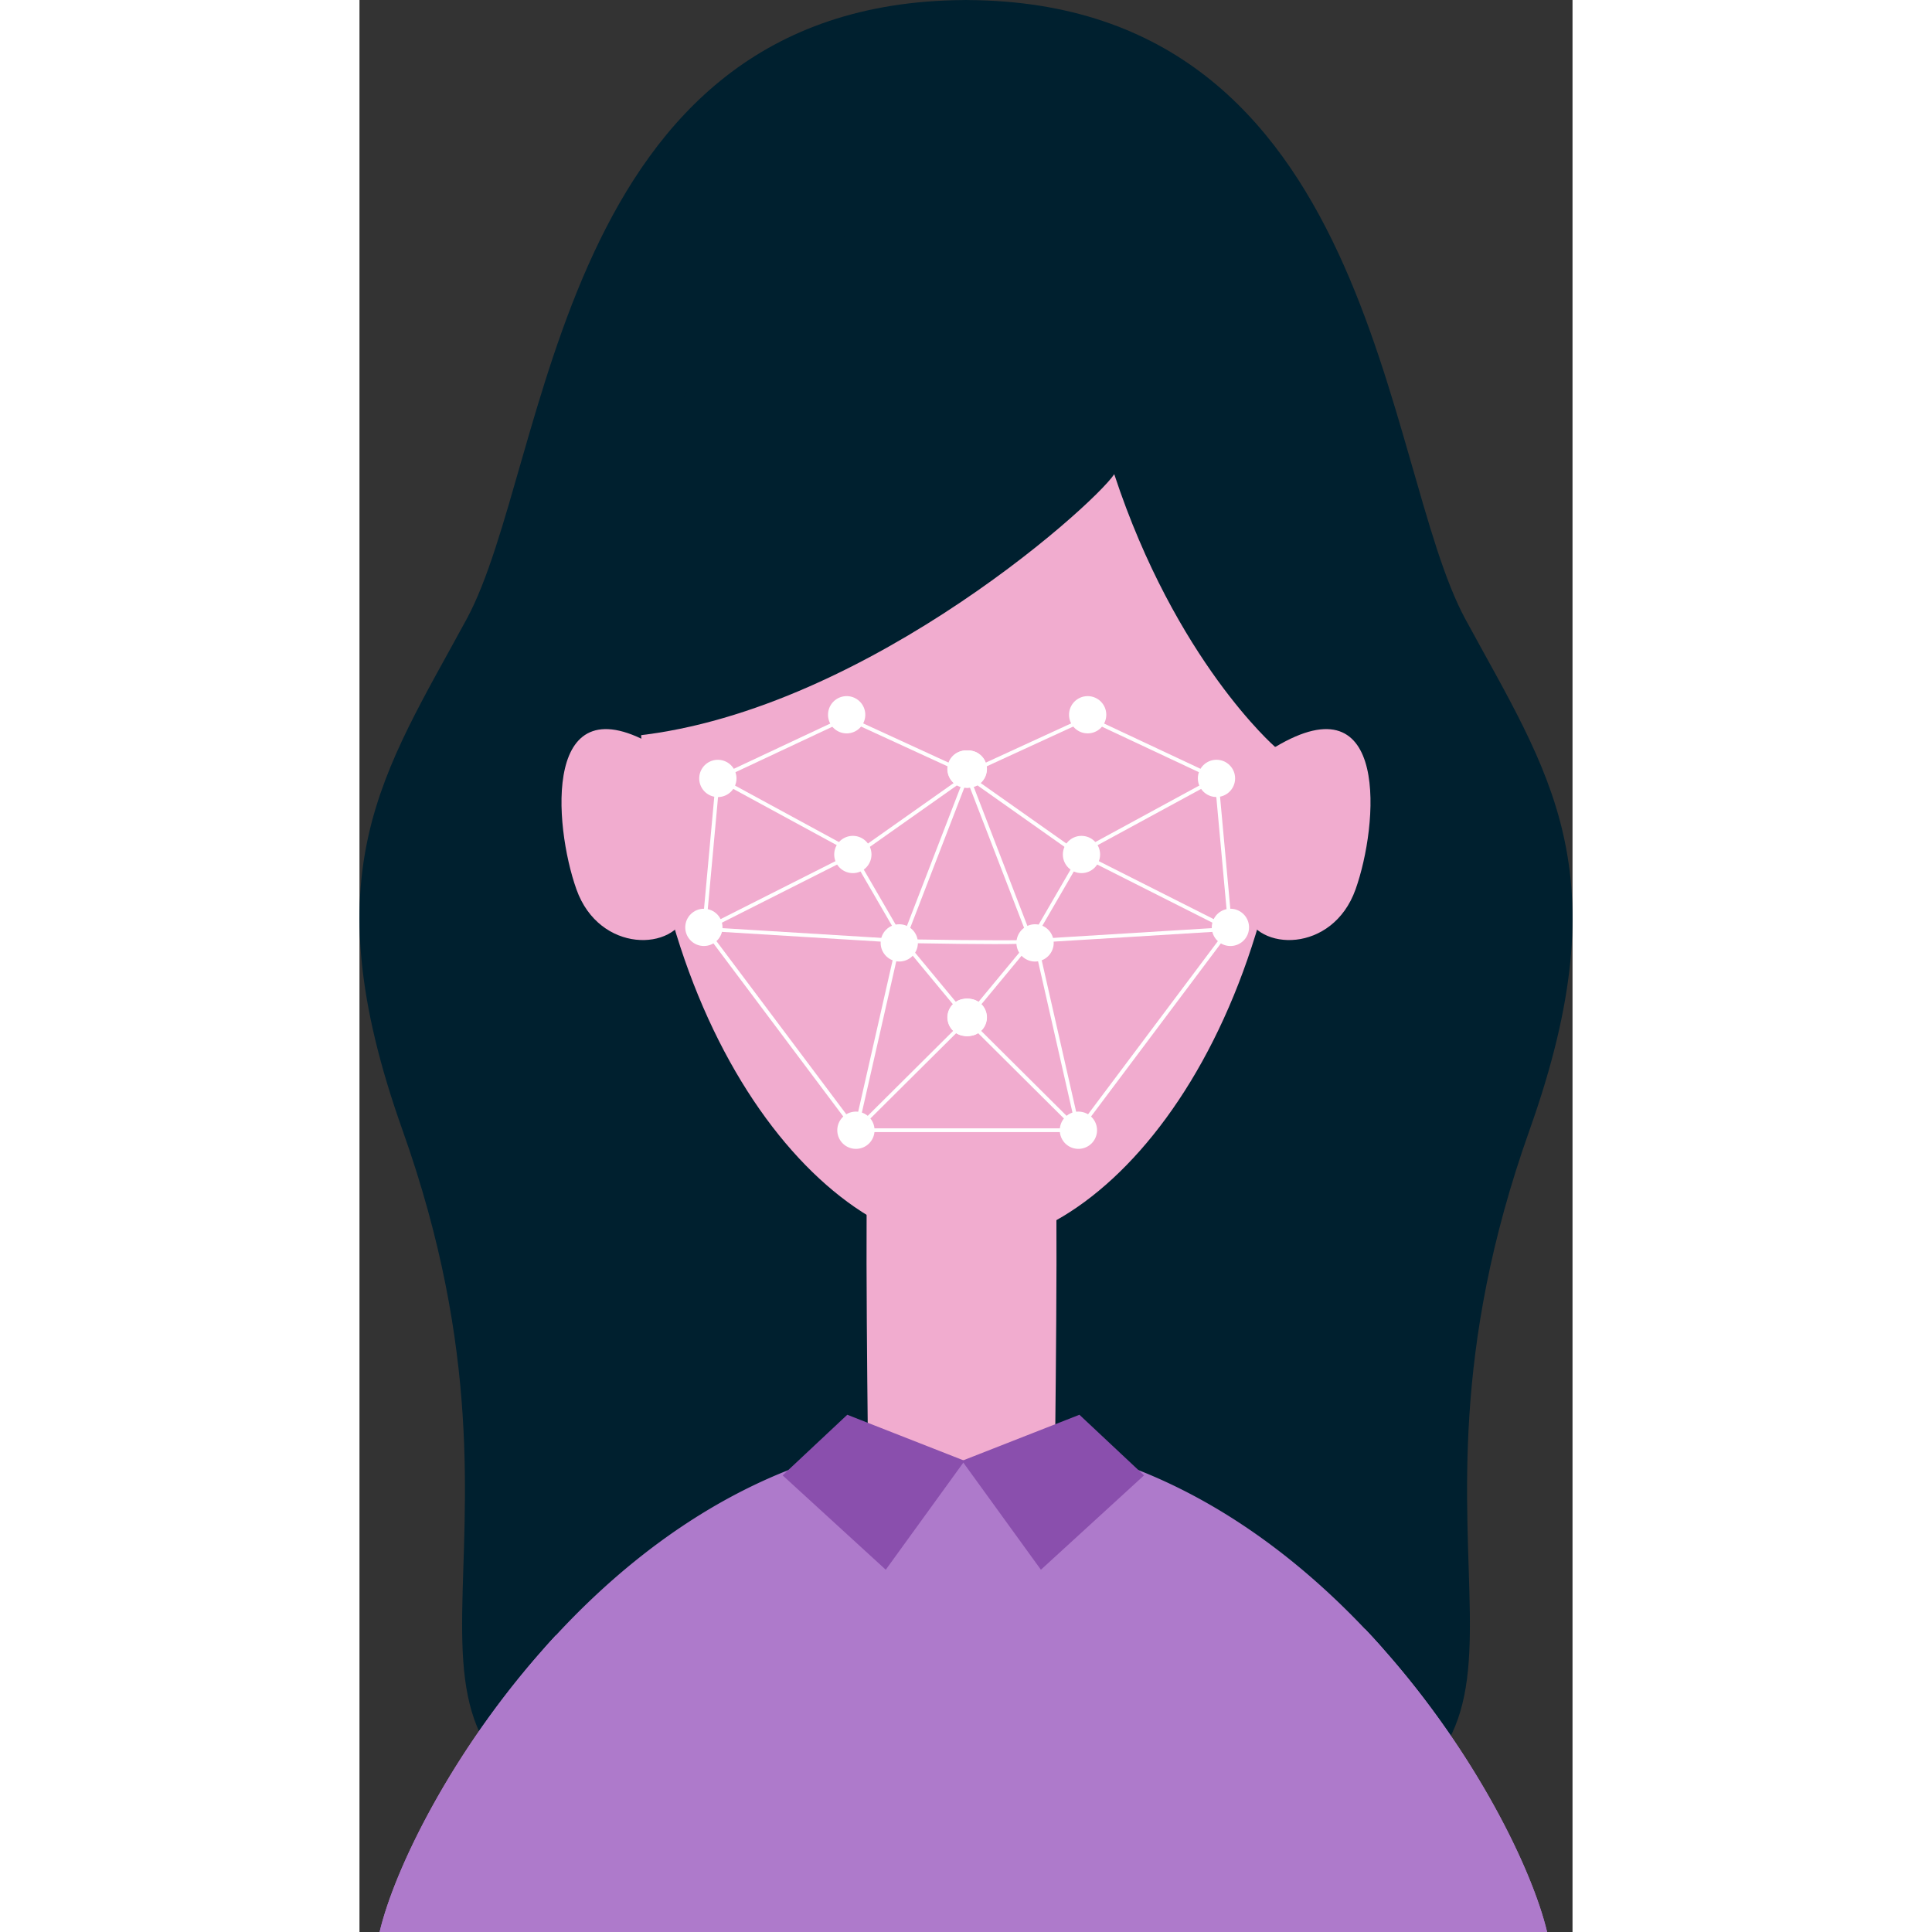 <svg xmlns="http://www.w3.org/2000/svg" viewBox="0 0 1280.92 2040.12" width="550" height="550">
    <rect x="0" y="0" width="1280.92" height="2040.12" fill="#333333" stroke="none"/>
    <g data-name="Layer 2">
        <g data-name="Layer 1" fill="none">
            <path fill="#00202F"
                d="M1167.67,653.59c-88-162.5-95-650.83-524.94-653.53-.47,0-.92-.06-1.39-.06l-.88,0-.88,0c-.47,0-.92.06-1.39.06-429.92,2.7-436.93,491-524.95,653.53C25,816.49-52.18,919.18,45.37,1193.18c167.94,471.73-78.06,641.41,235.1,746.61,160.15,53.81,280,54,360,40.73,80,13.32,199.84,13.08,360-40.73,313.16-105.2,67.17-274.88,235.11-746.61C1333.1,919.18,1255.91,816.49,1167.67,653.59Z"
                class="color003752 svgShape"></path>
            <path fill="#AE7ACB"
                d="M1254.08,2040.12H21.25c16.3-69.08,80.71-199.69,186-313.1C311,1614.8,454.92,1519.28,631.45,1516.5c1.39-.1,2.78-.2,4.28-.2a11.85,11.85,0,0,1,1.88.1,13.34,13.34,0,0,1,2-.1c1.39,0,2.79.1,4.28.2,173,2.68,314.49,94.42,418,203.76C1170.78,1835.26,1237.38,1969.75,1254.08,2040.12Z"
                class="colore6dde3 svgShape"></path>
            <path fill="#F1ACCF"
                d="M734.1,1223.73,635.72,1237l-98.38-13.23c-4.32,10.18,0,336,0,336l36.95,2.35-.2,7.83L639,1542.55l58.33,27.33-.21-7.83,37-2.35S738.43,1233.91,734.1,1223.73Z"
                class="colorebae9c svgShape"></path>
            <path fill="#AE7ACB"
                d="M1254.08,2040.12H21.25c15.71-66.5,75.94-189.95,174.34-300.28q5.67-6.4,11.63-12.82c134.89,54.57,444.91,169.07,444.91,169.07l409.71-175.83c6.46,6.86,12.83,13.72,18.89,20.68C1178.54,1851,1238.37,1973.92,1254.08,2040.12Z"
                class="colore975c3 svgShape"></path>
            <path fill="#F1ACCF"
                d="M985.12,687c-3.64-148.92-127-490.07-344.66-382.32C422.78,197,299.44,538.11,295.8,687c-9.23,378.68,182,624.69,341.25,629,.85,0,1.68.21,2.53.21.29,0,.59,0,.88,0s.59,0,.88,0c.85,0,1.68-.16,2.53-.21C803.08,1311.72,994.35,1065.71,985.12,687Z"
                class="colorffc3aa svgShape"></path>
            <path fill="#ffffff"
                d="M660.12 812.11a19.67 19.67 0 11-19.66-19.66A19.67 19.67 0 01660.12 812.11zM534.11 754.75a19.67 19.67 0 11-19.66-19.66A19.66 19.66 0 01534.11 754.75zM660.12 1074.32a19.67 19.67 0 11-19.66-19.66A19.67 19.67 0 01660.12 1074.32z"
                class="colorfff svgShape"></path>
            <circle cx="363.67" cy="979.27" r="19.67" fill="#ffffff" class="colorfff svgShape"></circle>
            <path fill="#ffffff" d="M543.89,1193.49a19.67,19.67,0,1,1-19.66-19.67A19.66,19.66,0,0,1,543.89,1193.49Z"
                class="colorfff svgShape"></path>
            <circle cx="569.99" cy="995.66" r="19.67" fill="#ffffff" class="colorfff svgShape"></circle>
            <path fill="#ffffff"
                d="M540.65 902.31A19.67 19.67 0 11521 882.64 19.67 19.67 0 01540.65 902.31zM398.09 822a19.67 19.67 0 11-19.67-19.67A19.67 19.67 0 01398.09 822z"
                class="colorfff svgShape"></path>
            <circle cx="640.74" cy="812.11" r="19.67" fill="#ffffff" class="colorfff svgShape"></circle>
            <circle cx="640.74" cy="1074.32" r="19.67" fill="#ffffff" class="colorfff svgShape"></circle>
            <circle cx="642.92" cy="812.11" r="19.67" fill="#ffffff" class="colorfff svgShape"></circle>
            <circle cx="768.93" cy="754.75" r="19.67" fill="#ffffff" class="colorfff svgShape"></circle>
            <circle cx="642.92" cy="1074.32" r="19.67" fill="#ffffff" class="colorfff svgShape"></circle>
            <path fill="#ffffff"
                d="M900 979.27a19.67 19.67 0 1019.67-19.66A19.67 19.67 0 00900 979.27zM739.49 1193.49a19.67 19.67 0 1019.66-19.67A19.66 19.66 0 00739.49 1193.49zM693.72 995.66A19.67 19.67 0 10713.39 976 19.67 19.67 0 00693.72 995.66z"
                class="colorfff svgShape"></path>
            <circle cx="762.4" cy="902.31" r="19.67" fill="#ffffff" class="colorfff svgShape"></circle>
            <circle cx="904.96" cy="821.95" r="19.67" fill="#ffffff" class="colorfff svgShape"></circle>
            <path fill="#ffffff"
                d="M662.31 812.11a19.67 19.67 0 11-19.67-19.66A19.67 19.67 0 01662.31 812.11zM662.31 1074.32a19.67 19.67 0 11-19.67-19.66A19.67 19.67 0 01662.31 1074.32z"
                class="colorfff svgShape"></path>
            <path fill="#ffffff"
                d="M758.33,1195.48H525l-1,1-.77-1h-1.5l.35-1.53L363.79,982.87l-6.11-.38,4.24-2.14,14.4-157.29-2.3-1.25,140.47-65.93,123.57,56.79,3.62-1.41,3.63,1.4,123.58-56.78,140.47,65.93-2.3,1.25,14.41,157.3,4.23,2.13-6.11.38L759.36,1196.51Zm-229.29-4H754.33L645.9,1083.66l2.8-2.82,107,106.41L711.77,994l-65.7,79.3-3.06-2.54,61.56-74.3-6.58.18c-6.53.19-15.42.29-27.55.29-20.57,0-49.39-.32-85.65-.95l-6.48-.12,62.05,74.9-3.06,2.54L571.61,994l-43.93,193.24,107-106.41,2.79,2.82Zm-5.81-2.63,44-193.51L369,983.19ZM716.16,995.36l44,193.51L914.39,983.19Zm-139.27-3.5,4.27.07c35.19.61,70.52,1,94.54,1,11,0,20.28-.07,26.82-.24l4.22-.12L641.68,824Zm136.05-.28,197.85-12.15-147.61-74.5ZM372.57,979.43l197.86,12.15L520.2,904.93Zm151.92-75,49.16,84.8,63.42-164.27Zm185.23,84.8,49.16-84.8L646.31,824.93Zm54.21-88.34,153.34,77.39-14-153.12ZM366.11,978.24l153.34-77.39L380.14,825.13Zm16.72-156.17,142,77.2,113.38-80-2.86-2,1.21-.55L631,813.81,514.51,760.27Zm262.3-2.83,113.39,80,142-77.2-131.68-61.8L646.43,816.52l1.56.71Z"
                class="colorfff svgShape"></path>
            <polygon fill="#8A4FAD" points="639.03 1542.55 555.73 1657.57 446.82 1557.92 515.08 1493.93 639.03 1542.55"
                class="colorececec svgShape"></polygon>
            <polygon fill="#8A4FAD" points="636.26 1542.55 719.56 1657.57 828.47 1557.92 760.22 1493.93 636.26 1542.55"
                class="colorececec svgShape"></polygon>
            <path fill="#00202F"
                d="M268.48,778.89C516.5,765,773.79,535.5,797,500.74c64.9,197,170,288.13,170,288.13l66.47-21.57s6.95-503-368.55-537.76S261.53,700.08,268.48,778.89Z"
                class="color003752 svgShape"></path>
            <path fill="#AE7ACB"
                d="M1080.73,1740.94l-429.4,181.59L195.59,1739.84q5.67-6.4,11.63-12.82c134.89,54.57,444.91,169.07,444.91,169.07l409.71-175.83C1068.3,1727.12,1074.67,1734,1080.73,1740.94Z"
                class="colorff9cde svgShape"></path>
            <path fill="#F1ACCF"
                d="M314 788.87c-121.24-72.74-109.11 82.45-84.87 150.34s104.27 65.47 116.39 24.25S314 788.87 314 788.87zM966.93 788.87c121.23-72.74 109.11 82.45 84.86 150.34s-104.26 65.47-116.38 24.25S966.93 788.87 966.93 788.87z"
                class="colorffc3aa svgShape"></path>
        </g>
    </g>
</svg>